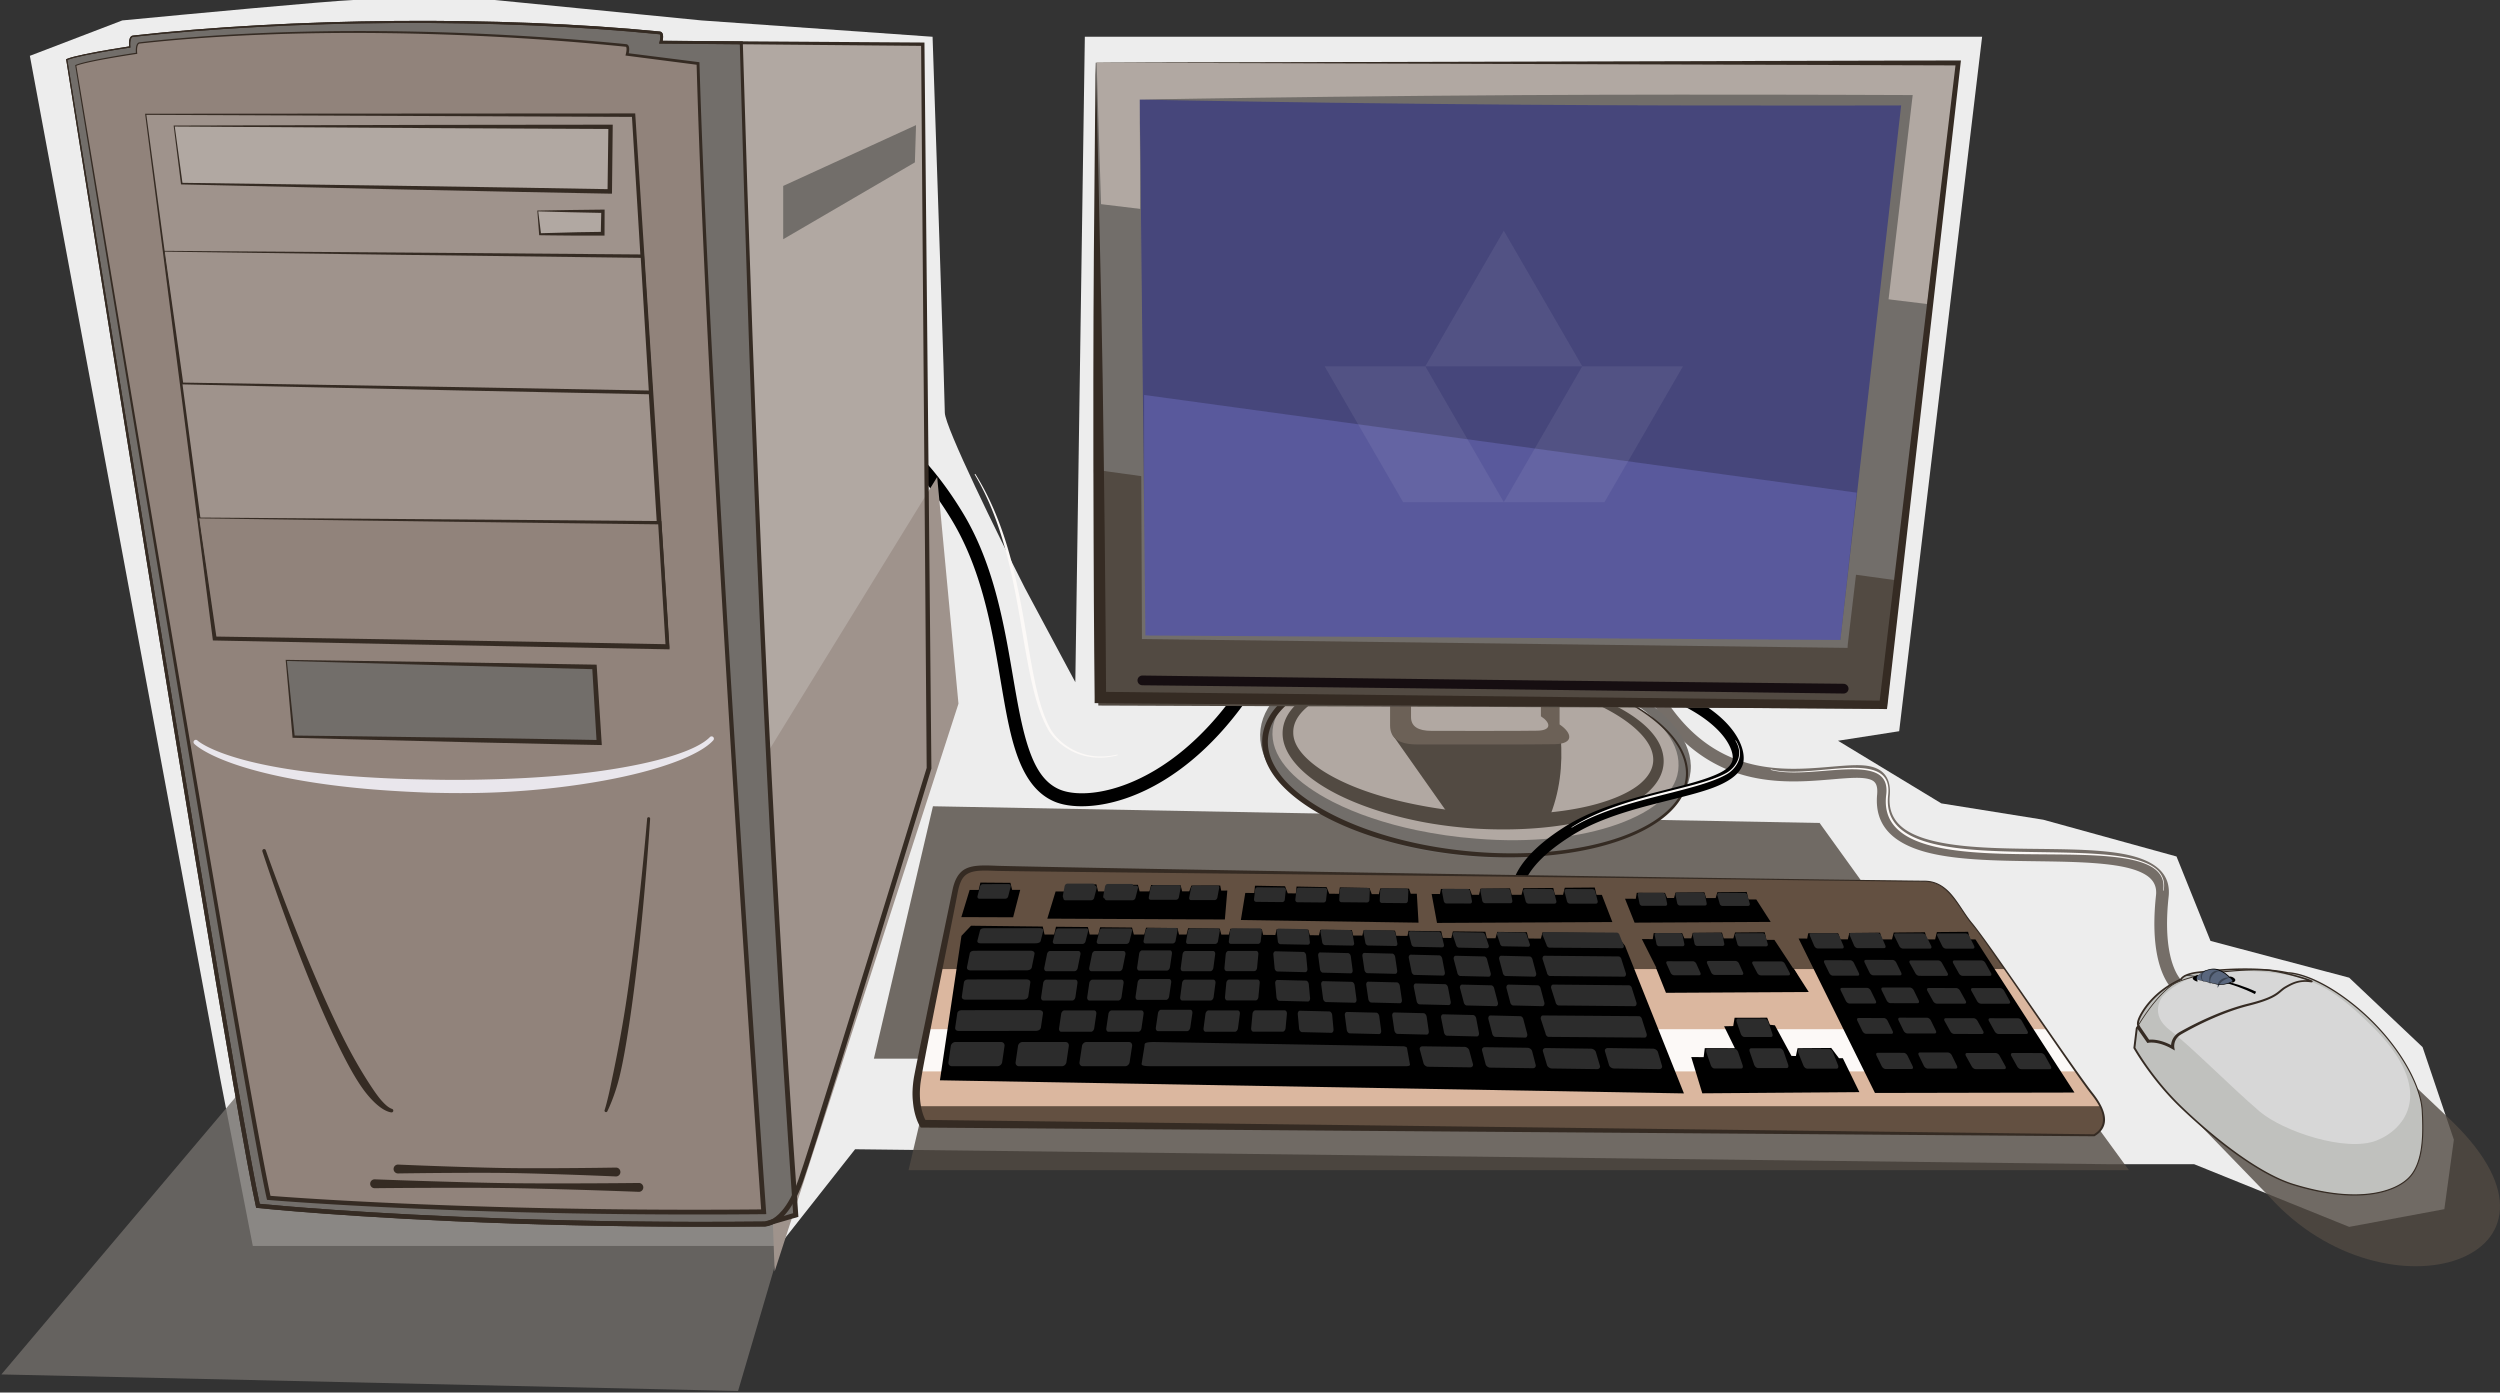 <svg width="921" height="513" fill="none" xmlns="http://www.w3.org/2000/svg"><rect width="100%" height="100%" fill="#333333" stroke="none"/><path d="M45.057 7.525C69.431 5.184 120.584.4 130.2 0h52.088l76.128 7.525 85.143 6.02c1.502 43.976 4.507 133.235 4.507 138.452 0 5.217 19.7 45.314 29.55 64.711l18.531 34.613 3.506-237.777h330.555L699.657 269.38l-22.538 3.512 38.064 23.075 37.563 6.02 49.082 13.544 12.521 31.102 51.086 13.544 27.046 25.584L904 419.872l-3.506 25.584-35.059 6.521-57.096-23.075h-30.551l-462.777-5.518L286.964 459H93.138l-12.02-61.702L11 20.568 45.057 7.524Z" fill="#EDEDED"/><path fill-rule="evenodd" clip-rule="evenodd" d="m670.345 303.185-326.647-6.157-21.76 92.994h410.899l-62.492-86.837ZM765.438 405.196l-424.629-.126-6.094 26.009h449.578l-18.855-25.883ZM887.767 398.331l-93.091-.149 41.393 42.703c43.053 47.769 119.464 22.991 67.417-27.641l-15.719-14.913Z" fill="#524A42" fill-opacity=".8"/><path fill-rule="evenodd" clip-rule="evenodd" d="M804.384 361.885s-3.417-2.366-5.116-10.988c-.955-4.859-1.325-11.533-.343-20.61.877-8.118-4.526-12.767-13.948-15.095-19.366-4.791-56.951.323-77.018-6.641-7.618-2.65-12.503-7.159-11.774-15.349.319-3.529-.385-5.975-1.686-7.685-1.507-1.973-3.923-3.08-7.177-3.465-4.959-.579-12.202.537-20.58.995-8.759.484-18.829.215-28.76-3.938-10.093-4.228-19.991-12.494-28.25-27.948a2.333 2.333 0 0 0-3.165-.958 2.334 2.334 0 0 0-.959 3.162c8.911 16.669 19.684 25.493 30.569 30.053 16.513 6.919 33.392 3.886 44.692 3.24 2.864-.164 5.332-.179 7.27.269 1.267.295 2.27.759 2.836 1.72.575.978.716 2.328.553 4.142-.95 10.619 5.018 16.747 14.904 20.177 17.308 6.009 47.514 3.233 68.165 5.28 6.592.652 12.158 1.772 15.821 4.011 2.749 1.681 4.23 4.071 3.858 7.527-1.049 9.701-.613 16.826.407 22.017 2.213 11.264 7.262 14.079 7.262 14.079a2.337 2.337 0 0 0 3.211-.776 2.34 2.34 0 0 0-.772-3.219Z" fill="#756E68"/><path fill-rule="evenodd" clip-rule="evenodd" d="M797.094 328.044c.927-5.333-2.168-8.603-7.809-10.63-7.646-2.745-20.023-3.187-33.324-3.415-7.916-.132-16.164-.199-23.931-.625-8.849-.484-17.076-1.45-23.497-3.591-8.646-2.879-13.99-7.91-12.937-16.875.778-6.722-2.975-9.209-8.843-9.857-9.539-1.05-24.773 2.863-34.285.399-.059-.016-.116.017-.127.072-.019.056.017.11.076.125 9.476 2.572 24.745-1.162 34.269-.012 3.401.408 6.06 1.433 7.381 3.677.798 1.359 1.104 3.154.813 5.51-1.173 9.385 4.327 14.751 13.368 17.806 6.476 2.194 14.793 3.194 23.732 3.663 7.783.406 16.044.404 23.97.472 13.239.106 25.562.386 33.204 3.024 5.501 1.904 8.567 5.03 7.74 10.222a.103.103 0 0 0 .079.12c.062.011.115-.026.121-.085Z" fill="#FCF9F7"/><path fill-rule="evenodd" clip-rule="evenodd" d="M309.576 155.047s8.023.774 19.169 10.01c6.536 5.418 14.071 13.672 21.71 26.211 17.141 28.168 16.718 63.821 23.651 85.202 2.974 9.17 7.313 15.841 14.34 18.829 7.411 3.156 22.913 2.765 40.214-7.768 13.284-8.086 27.726-22.167 40.261-45.229a2.435 2.435 0 0 0-.978-3.291 2.415 2.415 0 0 0-3.283.977c-12.01 22.105-25.79 35.654-38.529 43.403-15.433 9.397-29.174 10.259-35.782 7.445-5.838-2.485-9.157-8.241-11.637-15.865-7.015-21.654-6.757-57.704-24.121-86.219-7.994-13.136-15.913-21.759-22.759-27.432-12.642-10.468-21.847-11.109-21.847-11.109a2.422 2.422 0 0 0-2.617 2.219 2.42 2.42 0 0 0 2.208 2.617Z" fill="#000"/><path fill-rule="evenodd" clip-rule="evenodd" d="M359.095 174.831c5.098 8.597 8.576 17.855 11.167 27.182 1.56 5.603 2.787 11.221 3.853 16.744 1.132 5.818 2.061 11.517 2.988 16.957 1.045 6.044 2.075 11.768 3.296 16.952 1.498 6.358 3.326 11.916 5.847 16.306 1.473 2.561 5.297 6.74 11.214 8.848 3.86 1.377 8.619 1.879 14.206.453a.15.15 0 0 0-.079-.289c-5.502 1.282-10.165.705-13.92-.728-5.662-2.146-9.28-6.221-10.658-8.716-2.408-4.36-4.082-9.858-5.476-16.131-1.149-5.188-2.101-10.89-3.124-16.922-.914-5.446-1.889-11.153-3.08-16.973-1.135-5.535-2.465-11.171-4.133-16.768-2.791-9.329-6.524-18.55-11.837-27.068-.047-.067-.138-.091-.205-.045-.078.036-.093.125-.059.198Z" fill="#FCF9F7"/><path fill-rule="evenodd" clip-rule="evenodd" d="m786.314 386.026.825-6.813s-.045-.697.742-1.16c0 0-.881-.774.546-3.603s5.601-9.369 15.084-13.682c0 0 .786-2.195 7.821-2.702 0 0 17.474-2.556 31.625.349 0 0 9.21-.222 24.364 12.007 15.147 12.223 24.465 28.55 25.036 38.737.437 7.783.584 18.166-4.193 23.983-4.434 5.398-18.014 11.043-43.355 3.241-12.286-3.78-28.537-16.238-41.445-28.67-10.675-10.282-17.05-21.687-17.05-21.687Z" fill="#C0C1BE"/><path fill-rule="evenodd" clip-rule="evenodd" d="M799.323 379.468c7.688 5.848 22.29 20.709 33.028 29.913 8.627 7.39 31.899 15.223 43.183 10.783 10.555-4.154 22.207-18.299-1.376-41.813-17.253-17.202-25.677-19.682-47.237-20.716-6.495-.311-21.007-.235-30.23 9.483-.216.228-5.056 6.501 2.632 12.35Z" fill="#D7D7D7"/><path fill-rule="evenodd" clip-rule="evenodd" d="M804.803 359.404s5.937.314 13.309 2.181c4.022 1.022 8.463 2.507 12.598 4.633l.437-.875c-4.26-2.015-8.813-3.358-12.91-4.27-7.46-1.657-13.428-1.848-13.428-1.848l-.006.179Z" fill="#000"/><path fill-rule="evenodd" clip-rule="evenodd" d="m787.116 378.546 3.978 5.701.452-.097s1.674-.336 4.388.439c1.21.342 2.611.894 4.163 1.782l1.093.63-.184-1.134s-.206-1.326.532-2.749c.39-.738 1.033-1.494 2.092-2.106 2.01-1.158 6.46-3.636 12.017-6.036 3.889-1.686 8.319-3.337 12.837-4.483 4.456-1.122 7.088-2.13 8.831-3.03 2.604-1.35 3.185-2.472 4.88-3.456 1.442-.84 2.775-1.548 4.293-1.944 1.367-.354 2.877-.462 4.75-.18.225.03.376.03.444.018a.397.397 0 0 0 .281-.192c.047-.09.068-.216-.055-.354-.048-.054-.192-.156-.445-.27-.909-.402-3.52-1.267-6.664-2.095-3.746-.984-8.243-1.92-11.538-1.98-4.34-.084-13.008.384-20.704 1.764-5.366.966-10.253 2.376-12.905 4.357-1.982 1.482-3.903 3.456-5.612 5.49-3.841 4.567-6.616 9.397-6.616 9.397l-.308.528Zm62.611-17.449a11.643 11.643 0 0 0-3.452.336c-1.592.402-3 1.128-4.511 1.998-1.695.966-2.276 2.076-4.873 3.396-1.709.87-4.293 1.83-8.654 2.898-4.586 1.128-9.084 2.767-13.035 4.447a123.417 123.417 0 0 0-12.187 6.006c-1.278.726-2.05 1.632-2.522 2.514a5.846 5.846 0 0 0-.67 2.305c-1.702-.888-3.213-1.392-4.47-1.675-1.73-.39-2.994-.366-3.63-.306l-3.595-5.238-.117-.162c.821-1.368 3.2-5.19 6.276-8.839 1.695-2.01 3.602-3.966 5.577-5.424 2.632-1.944 7.471-3.301 12.768-4.219 7.67-1.332 16.296-1.74 20.616-1.626 1.681.042 3.684.318 5.734.714 4.101.792 8.407 2.058 10.745 2.875Zm-62.611 17.449-.116-.168.116.168Z" fill="#352B23"/><path fill-rule="evenodd" clip-rule="evenodd" d="m785.947 385.983-.012.12.057.101s2.828 5.037 7.865 11.437c2.549 3.241 5.677 6.838 9.286 10.301 7.231 6.946 15.509 13.897 23.552 19.34 6.368 4.313 12.59 7.675 18.039 9.343 11.246 3.451 20.177 4.256 27.034 3.628 8.702-.805 14.062-3.939 16.555-6.977 2.005-2.442 3.159-5.683 3.781-9.197.869-4.916.71-10.365.456-14.932-.273-4.865-2.524-11.125-6.444-17.671-4.326-7.219-10.682-14.792-18.648-21.237-5.449-4.402-10.13-7.199-13.898-8.975-6.438-3.045-10.219-3.115-10.587-3.108-5.169-1.066-10.776-1.408-15.819-1.408-8.645-.007-15.629.983-15.87 1.021-2.284.158-3.914.501-5.087.888-2.087.685-2.747 1.541-2.931 1.871-3.609 1.649-6.457 3.622-8.677 5.582-3.629 3.216-5.588 6.419-6.483 8.189-.482.951-.71 1.687-.805 2.239-.114.697-.026 1.148.095 1.421-.153.126-.26.253-.349.38a1.637 1.637 0 0 0-.279.863l-.831 6.781Zm.742-.032.806-6.724v-.031s-.007-.223.152-.457a1.21 1.21 0 0 1 .412-.381l.419-.247-.362-.324s-.247-.279-.108-1.135c.083-.501.292-1.167.73-2.043.869-1.725 2.772-4.852 6.305-8.004 2.188-1.954 5.011-3.914 8.594-5.55l.127-.058.045-.126s.355-.882 2.594-1.624c1.136-.381 2.728-.711 4.948-.876h.013c.012 0 7.047-1.04 15.8-1.059 5.017-.012 10.599.311 15.743 1.358l.025.006h.032s3.749-.089 10.397 3.038c3.742 1.757 8.397 4.523 13.814 8.887 6.489 5.226 11.906 11.208 16.023 17.139 5.461 7.871 8.627 15.641 8.956 21.433.254 4.535.412 9.952-.457 14.829-.609 3.445-1.731 6.616-3.698 9.007-2.454 2.982-7.731 6.026-16.275 6.794-6.806.621-15.68-.21-26.844-3.66-5.398-1.668-11.563-5.03-17.874-9.324-7.999-5.443-16.226-12.395-23.419-19.34-3.572-3.457-6.666-7.034-9.191-10.263-4.561-5.829-7.282-10.517-7.707-11.265Z" fill="#352B23"/><path fill-rule="evenodd" clip-rule="evenodd" d="M809.548 359.563s-.153-.133-.977.508c-.818.634.07.608.945.805.882.197 6.572 1.605 7.713 1.821 1.148.215 3.412-.279 4.586-.781 1.173-.501 2.201-1.103-.374-1.807 0 0-.152.044-.14-.14-.399-.412-1.649-1.592-3.253-2.334-.413-.006-.292-.127-.445-.184-.761-.298-1.585-.482-2.435-.438-1.136.064-2.157.387-3.007.781-.12.114-.26.253-.609.31-1.256.692-2.004 1.459-2.004 1.459Z" fill="#59667D"/><path fill-rule="evenodd" clip-rule="evenodd" d="M821.823 360.022c-1.162.019-2.225.137-3.095.59-.665.345-1.175.897-1.554 1.563l-.237 1.558c-.006.033.019.066.056.071.031.004.069-.014.075-.052l.733-1.214c.392-.703 1.001-1.156 1.71-1.548a9.851 9.851 0 0 1 2.319-.94c.006 0 .012-.009.012-.014 0-.01-.013-.014-.019-.014ZM818.45 357.772c-1.026-.462-2.767-.316-3.799.831-.758.841-1.038 2.2-.485 3.905a.058.058 0 0 0 .075.047c.031-.005.056-.042.05-.075-.23-1.573.28-2.602.945-3.362.901-1.034 2.225-1.549 3.201-1.322.006.004.019 0 .019-.005 0-.009 0-.014-.006-.019ZM812.85 357.377c-.947.301-1.794.943-2.03 1.816-.217.778.07 1.688.963 2.545a.037.037 0 0 0 .056.003c.015-.012.017-.04.004-.056-.672-.874-.74-1.668-.554-2.365a3.053 3.053 0 0 1 1.57-1.918c.007-.004.011-.013.008-.018-.004-.008-.01-.011-.017-.007Z" fill="#3B4453"/><path fill-rule="evenodd" clip-rule="evenodd" d="M809.77 359.31c-.476.476-.729 1.212-.203 1.992.533.78-1.916-.209-1.77-.945.146-.729 2.448-1.516 1.973-1.047ZM821.448 360.108c.578.666 1.504 1.345.781 2.055 0 0 1.77-.596 1.129-1.497-.647-.894-2.48-1.217-1.91-.558Z" fill="#000"/><path fill-rule="evenodd" clip-rule="evenodd" d="M809.549 359.563s-.064-.057-.324.07a3.88 3.88 0 0 0-.66.425c-.279.216-.361.361-.323.463.076.203.673.241 1.269.381.59.139 3.298.83 5.384 1.344 1.047.26 1.935.47 2.322.546.489.095 1.174.069 1.903-.038.996-.14 2.055-.425 2.747-.717.45-.19.881-.393 1.11-.615.215-.203.279-.419.146-.641-.14-.254-.622-.539-1.637-.825l-.044.311-.032-.311.051.045v-.019l.006-.076-.051-.051c-.241-.247-.792-.78-1.541-1.332a10.58 10.58 0 0 0-1.757-1.047l-.032-.012h-.031c-.121 0-.178-.007-.204-.032-.076-.044-.076-.102-.184-.146a6.747 6.747 0 0 0-1.224-.349 5.42 5.42 0 0 0-1.281-.07 7.535 7.535 0 0 0-1.561.28 9.172 9.172 0 0 0-1.471.57l-.013.007c-.076.069-.146.146-.266.209a1.007 1.007 0 0 1-.311.108h-.012c-.406.241-.755.488-1.04.704-.603.457-.939.812-.939.818Zm0 0c0-.006.349-.342.97-.767a9.386 9.386 0 0 1 1.053-.628 1.122 1.122 0 0 0 .641-.305c.437-.19.926-.361 1.446-.495.476-.114.983-.19 1.516-.209.412-.012.812.026 1.205.102.4.082.793.196 1.16.349.032.012.032.031.045.05a.38.38 0 0 0 .152.108c.058.019.14.032.273.038.622.292 1.186.647 1.668.99a13.52 13.52 0 0 1 1.472 1.236c.006.07.031.121.063.153.07.082.178.082.216.082.882.235 1.313.444 1.446.66.057.101.007.197-.095.292-.209.203-.603.393-1.021.577-.565.241-1.389.488-2.214.653-.856.171-1.719.254-2.296.152a69.276 69.276 0 0 1-2.315-.507c-2.093-.476-4.821-1.116-5.411-1.243-.444-.095-.894-.133-1.116-.235-.216-.089-.216-.235.171-.539.298-.235.501-.368.647-.438.26-.133.324-.076.324-.076Z" fill="#000"/><path d="M543.74 314.624c42.942 3.215 77.754-10.072 77.754-29.676 0-19.605-34.812-38.105-77.754-41.32-42.942-3.215-77.753 10.072-77.753 29.677s34.811 38.104 77.753 41.319Z" fill="#B1A8A2"/><path fill-rule="evenodd" clip-rule="evenodd" d="M543.567 240.389c-20.795-2.124-39.717-.188-53.81 4.658-15.768 5.429-25.328 14.675-25.525 25.566-.197 10.773 8.771 21.619 23.948 30.003 8.968 4.967 20.007 9.099 32.424 11.87 7.195 1.601 14.783 2.664 22.668 3.278 21.287 1.382 40.505-1.263 54.598-6.747 15.769-6.137 25.131-15.847 25.032-26.878-.295-10.598-9.461-20.963-24.638-28.614-14.192-7.13-33.508-12.069-54.697-13.136Zm0 0c20.893 2.083 39.718 7.883 53.318 15.582 13.305 7.512 21.78 16.668 21.484 26.159-.098 9.388-8.968 16.703-22.47 21.523-13.6 4.859-31.932 7.004-52.036 5.31-7.589-.568-14.881-1.657-21.879-3.102-11.727-2.459-22.371-6.066-31.044-10.492-13.304-6.85-21.977-15.431-22.174-24.77-.197-9.528 8.475-17.377 21.977-22.834 13.6-5.474 32.226-8.376 52.824-7.376Z" fill="#726E6A"/><path fill-rule="evenodd" clip-rule="evenodd" d="M542.701 247.809c-17.722-1.809-34.047-.745-46.269 2.466-7.334 1.916-13.27 4.616-17.373 7.863-4.19 3.384-6.46 7.393-6.548 11.799-.174 8.435 8.294 17.197 22.524 23.835 7.857 3.661 17.461 6.738 28.111 8.857 6.112 1.207 12.571 2.048 19.381 2.558 17.984 1.168 34.484-.472 46.794-4.231 7.333-2.219 13.27-5.204 17.285-8.673 4.191-3.58 6.374-7.703 6.286-12.139-.087-3.347-1.397-6.678-4.016-9.84-3.841-4.717-10.476-9.143-19.119-12.755-12.396-5.198-28.897-8.827-47.056-9.74Zm0 0c17.897 1.787 34.135 6.182 46.096 11.918 6.634 3.141 11.873 6.659 15.452 10.392 3.143 3.254 4.889 6.618 4.802 10.023-.088 3.333-2.008 6.28-5.151 8.849-3.754 3.005-9.254 5.416-15.889 7.259-11.96 3.266-27.762 4.566-45.048 3.093a173.501 173.501 0 0 1-18.77-2.441c-10.214-1.872-19.468-4.53-27.063-7.796-6.548-2.83-11.873-6.051-15.54-9.558-3.23-3.065-5.15-6.28-5.15-9.621-.087-3.364 1.659-6.449 4.802-9.196 3.666-3.209 9.078-5.93 15.888-8.063 11.96-3.785 27.937-5.697 45.571-4.859Z" fill="#524A42"/><path fill-rule="evenodd" clip-rule="evenodd" d="m512.912 270.58 21.71 30.824s27.831 1.913 35.864.498c4.208-9.88 5.261-20.008 4.495-30.289l-62.069-1.033Z" fill="#524A42"/><path fill-rule="evenodd" clip-rule="evenodd" d="M543.741 243.637c-9.546-.924-18.694-1.027-27.146-.379-10.043.785-19.092 2.623-26.749 5.286-6.562 2.28-12.031 5.201-16.208 8.59-5.568 4.613-8.651 10.134-8.651 16.189 0 4.89 1.99 9.719 5.768 14.287 4.177 5.016 10.441 9.677 18.296 13.735 14.12 7.298 33.411 12.538 54.591 14.077 20.882 1.47 39.874-.927 53.895-6.025 15.114-5.505 24.461-14.166 24.362-24.443 0-10.06-9.149-19.849-23.766-27.394-14.021-7.221-33.212-12.43-54.392-13.923Zm0 0c21.081 1.672 40.172 7.037 54.193 14.374 14.219 7.515 23.168 17.08 23.168 26.954-.099 9.935-9.346 18.139-23.963 23.355-13.921 4.942-32.715 7.144-53.298 5.533-20.981-1.64-39.974-6.951-53.895-14.234-7.557-3.942-13.623-8.472-17.6-13.31-3.381-4.166-5.27-8.545-5.27-12.993 0-5.449 2.884-10.379 7.955-14.564 3.878-3.296 9.148-6.138 15.413-8.486 7.457-2.772 16.406-4.757 26.25-5.883a167.092 167.092 0 0 1 27.047-.746Z" fill="#352B23"/><path fill-rule="evenodd" clip-rule="evenodd" d="M512.104 252.886v14.394c0 4.705 3.347 6.972 9.946 6.972s43.898.086 50.88-.096c6.981-.181 6.312-4.103 1.626-7.278V253.68l-62.452-.794Z" fill="#6C6157"/><path fill-rule="evenodd" clip-rule="evenodd" d="M519.822 253.68v10.493c0 3.43 2.564 5.082 7.62 5.082s33.632.063 38.981-.069c5.349-.133 4.836-2.991 1.245-5.306v-9.621l-47.846-.579Z" fill="#B1A8A2"/><path fill-rule="evenodd" clip-rule="evenodd" d="M561.064 328.005s-.268-3.562 4.556-9.231c2.733-3.208 7-6.979 13.621-11.091 15.67-9.734 37.779-12.499 50.845-17.114 6.391-2.257 10.712-5.145 11.952-8.932 1.337-4.075-.935-12.503-11.958-20.386-6.781-4.846-16.942-9.616-31.644-13.076a2.05 2.05 0 0 0-2.461 1.524 2.051 2.051 0 0 0 1.525 2.46c14.023 3.3 23.735 7.797 30.2 12.418 5.225 3.733 8.274 7.498 9.696 10.718.92 2.064 1.166 3.829.76 5.07-.947 2.888-4.562 4.631-9.429 6.353-13.284 4.685-35.72 7.6-51.646 17.488-7.097 4.412-11.648 8.477-14.574 11.921-6.364 7.477-5.492 12.413-5.492 12.413a2.04 2.04 0 0 0 2.294 1.76 2.044 2.044 0 0 0 1.755-2.295Z" fill="#000"/><path fill-rule="evenodd" clip-rule="evenodd" d="M579.089 304.897c5.059-3.059 10.766-5.391 16.617-7.327 4.064-1.342 8.203-2.487 12.236-3.54 2.818-.738 5.583-1.428 8.247-2.108 2.888-.738 5.658-1.465 8.23-2.203 4.824-1.39 8.963-2.85 11.948-4.621 1.427-.85 3.578-2.813 4.348-5.508.556-1.936.412-4.252-1.225-6.803a.094.094 0 0 0-.128-.032c-.038.027-.054.086-.027.128 1.53 2.503 1.637 4.744 1.054 6.605-.792 2.567-2.883 4.407-4.268 5.188-2.979 1.695-7.102 3.048-11.894 4.359-2.578.7-5.348 1.385-8.236 2.107-2.669.668-5.439 1.358-8.247 2.117-4.049 1.091-8.183 2.305-12.236 3.733-5.841 2.059-11.509 4.562-16.515 7.755-.043.022-.054.08-.027.123.026.043.08.054.123.027Z" fill="#FCF9F7"/><path fill-rule="evenodd" clip-rule="evenodd" d="m403.651 23.088 1.722 233.873 288.443 2.706 27.639-236.483-317.804-.096Z" fill="#726E6A"/><path fill-rule="evenodd" clip-rule="evenodd" d="m403 173 1.626 86.927L695.032 261 700 213.982 403 173Z" fill="#524A42"/><path fill-rule="evenodd" clip-rule="evenodd" d="m404 22.998 1.625 52.216 304.362 36.784L722 23.058l-318-.06Z" fill="#B1A8A2"/><path fill-rule="evenodd" clip-rule="evenodd" d="m419.886 36.692 1.444 198.08 258.027 2.446 23.115-200.299-282.586-.227Z" fill="#46467B"/><path d="M684 181.501 421.5 145.5v89l256.5 1.501 6-54.5Z" fill="#59599C"/><path fill-rule="evenodd" clip-rule="evenodd" d="m419.886 36.693.802 198.08v.656h.642l259.312 3.248.08-1.296 23.916-202.365h-2.166s-37.24-.178-84.752-.154c-17.897.016-37.239.057-56.581.17-24.479.146-49.038.373-70.627.624-40.53.478-70.626 1.037-70.626 1.037Zm0 0s30.096.607 70.626 1.15c21.589.283 46.148.55 70.627.737 19.342.146 38.684.219 56.581.26 40.771.096 74.077.024 82.665 0-2.328 20.428-20.546 180.891-22.391 196.921l-256.021-1.652-2.087-197.416Z" fill="#726E6A"/><path fill-rule="evenodd" clip-rule="evenodd" d="M420.865 252.457s64.556.669 129.111 1.434c64.556.756 129.207 1.607 129.207 1.607.957.01 1.817-.784 1.817-1.779 0-.985-.86-1.798-1.817-1.817 0 0-64.555-.669-129.111-1.425-64.651-.765-129.207-1.616-129.207-1.616-.956-.01-1.816.784-1.816 1.779 0 .994.764 1.807 1.816 1.817Z" fill="#160E11"/><path fill-rule="evenodd" clip-rule="evenodd" d="M403.65 23.09c0 .009-.383 30.862-.669 70.169-.096 14.795-.191 30.785-.191 46.776 0 20.304 0 40.617.095 58.473.096 33.559.383 58.463.383 58.463v2.066l2.104.019 289.781 2.161.192-1.367L722.41 22.267h-.956l-317.804.822Zm0 0 316.752 1.004c-1.913 15.971-25.727 215.528-27.926 234.025l-285-3.233c0-6.618-.192-28.528-.478-56.416-.192-17.856-.478-38.16-.765-58.464-.287-15.99-.574-31.971-.957-46.766-.765-39.298-1.626-70.141-1.626-70.15Z" fill="#352B23"/><path fill-rule="evenodd" clip-rule="evenodd" d="M340.05 413.976s-3.92-6.13-2.008-16.909c1.913-10.778 12.146-60.156 13.868-68.782 1.626-8.627 6.025-8.761 15.015-8.397 8.99.363 332.819 4.753 342 4.753 9.277 0 12.529 9.678 17.598 15.684 5.164 6.006 37.967 54.705 44.183 62.566 6.217 7.871 5.261 12.673.766 15.341l-431.422-4.256Z" fill="#635041"/><path fill-rule="evenodd" clip-rule="evenodd" d="M738.624 356.995H345.561l-8.167 50.52h436.452l-35.222-50.52Z" fill="#DBB79F"/><path fill-rule="evenodd" clip-rule="evenodd" d="M753.937 379.164H341.478l-3.064 15.537h426.753l-11.23-15.537Z" fill="#FCF9F7"/><path fill-rule="evenodd" clip-rule="evenodd" d="m357.745 341.035 15.972.191 10.425.115.668 2.945h3.539l.67-2.869 11.763.105.67 2.764h3.156l.669-2.687 11.763.115.67 2.572h3.826l.669-2.505 11.572.124.574 2.381h2.773l.575-2.305 11.667.125.574 2.2 2.773.009.574-2.161 11.572.134.478 2.123 4.496.038.478-2.095 11.668.134.573 2.047 3.347.019.479-2.008 11.668.124.478 1.98 3.347.019.478-1.942 11.572.134.478 1.894 4.113.029.382-1.865 12.051.143.574 2.477 3.156.019.574-2.438 11.955.134.573 2.4 3.156.019.67-2.362 10.903.124.573 2.324 4.591.029.574-2.286 26.682.306 3.731 4.61 21.71 54.399-274.098-4.83 7.937-53.213 3.539-3.739Z" fill="#000"/><path fill-rule="evenodd" clip-rule="evenodd" d="M370.069 385.357c.12-.821-.475-1.478-1.253-1.478h-16.855c-.778 0-1.566.657-1.687 1.478l-.875 5.955c-.12.813.474 1.478 1.252 1.478h16.856c.778 0 1.567-.665 1.687-1.478l.875-5.955ZM384.224 373.383c.103-.706-.366-1.262-1.607-1.262l-28.131.029c-1.241 0-1.732.527-1.835 1.233l-.752 5.113c-.102.698.222 1.307 1.463 1.307l28.13-.03c1.241 0 1.878-.579 1.98-1.277l.752-5.113ZM379.564 362.029c.1-.681-.358-1.224-1.569-1.224l-21.118.022c-1.211 0-1.69.514-1.791 1.202l-.733 4.988c-.1.681.216 1.274 1.427 1.274l21.118-.021c1.211 0 1.832-.565 1.932-1.246l.734-4.995ZM381.114 351.427c.097-.66-.349-1.186-1.531-1.186l-20.612.021c-1.182 0-1.65.498-1.748 1.165l-.977 4.834c-.098.66.21 1.235 1.391 1.235l20.482-.021c1.313 0 1.918-.547 2.016-1.207l.979-4.841ZM393.749 385.357c.121-.821-.437-1.478-1.172-1.478h-15.939c-.736 0-1.486.657-1.607 1.478l-.875 5.955c-.12.813.437 1.478 1.172 1.478h15.939c.736 0 1.487-.665 1.607-1.478l.875-5.955ZM403.883 373.545c.107-.725-.261-1.304-.77-1.304h-11.027c-.509 0-1.046.579-1.153 1.304l-.772 5.253c-.105.717.261 1.304.77 1.304h11.027c.509 0 1.048-.587 1.153-1.304l.772-5.253ZM396.935 362.187c.104-.707-.255-1.272-.751-1.272h-10.757c-.496 0-1.021.565-1.125 1.272l-.753 5.124c-.102.699.255 1.272.751 1.272h10.757c.497 0 1.022-.573 1.125-1.272l.753-5.124ZM398.038 351.581c.101-.684-.249-1.232-.733-1.232h-10.499c-.485 0-.997.548-1.098 1.232l-1.004 4.967c-.101.678.248 1.233.733 1.233h10.445c.538 0 1.051-.555 1.151-1.233l1.005-4.967ZM548.308 375.38c-.106-.727.261-1.297.77-1.285l11.027.27c.509.013 1.047.605 1.153 1.332l1.392 5.272c.105.72-.261 1.298-.77 1.285l-11.027-.27c-.509-.013-1.048-.613-1.153-1.332l-1.392-5.272ZM537.857 363.972c-.103-.702.255-1.259.807-1.245l10.702.262c.496.012 1.02.59 1.123 1.292l1.359 5.151c.103.701-.256 1.258-.752 1.245l-10.757-.263c-.496-.012-1.021-.59-1.124-1.292l-1.358-5.15ZM535.54 353.309c-.1-.68.249-1.219.788-1.206l10.445.254c.484.012.996.572 1.096 1.252l1.327 4.992c.1.68-.25 1.219-.735 1.207l-10.498-.255c-.485-.012-.997-.572-1.097-1.252l-1.326-4.992ZM554.975 363.972c-.103-.702.255-1.259.807-1.245l10.702.262c.496.012 1.02.59 1.123 1.292l1.359 5.151c.103.701-.256 1.258-.752 1.245l-10.757-.263c-.496-.012-1.021-.59-1.123-1.292l-1.359-5.15ZM552.277 353.309c-.1-.68.25-1.219.788-1.206l10.445.254c.485.012.996.572 1.096 1.252l1.327 4.992c.1.68-.25 1.219-.734 1.207l-10.499-.255c-.485-.012-.997-.572-1.097-1.252l-1.326-4.992ZM567.628 375.379c-.107-.727.261-1.297.77-1.285l35.424.266c.508.013 1.047.613 1.153 1.332l1.674 5.279c.105.72-.206 1.291-.771 1.278l-35.367-.265c-.566-.014-1.048-.613-1.153-1.332l-1.73-5.273ZM571.427 363.977c-.102-.702.255-1.266.751-1.254l27.961.262c.496.012 1.022.597 1.124 1.299l1.634 5.15c.102.701-.201 1.259-.752 1.246l-27.905-.26c-.552-.014-1.077-.592-1.18-1.301l-1.633-5.142ZM568.28 353.312c-.101-.68.248-1.226.732-1.215l27.29.254c.485.011.998.579 1.098 1.259l1.594 4.991c.101.68-.195 1.22-.734 1.207l-27.236-.252c-.538-.013-1.05-.573-1.151-1.26l-1.593-4.984ZM421.29 373.545c.106-.724-.261-1.304-.77-1.304h-11.027c-.509 0-1.047.58-1.153 1.304l-.772 5.253c-.106.717.261 1.304.77 1.304h11.027c.508 0 1.047-.587 1.153-1.304l.772-5.253ZM413.922 362.187c.104-.707-.254-1.272-.751-1.272h-10.757c-.496 0-1.02.565-1.124 1.272l-.753 5.124c-.103.699.254 1.272.751 1.272h10.756c.497 0 1.022-.573 1.125-1.272l.753-5.124ZM414.611 351.581c.101-.684-.249-1.232-.733-1.232h-10.499c-.485 0-.997.548-1.098 1.232l-1.004 4.967c-.1.678.248 1.233.733 1.233h10.445c.539 0 1.051-.555 1.152-1.233l1.004-4.967ZM530.902 374.954c-.107-.727.261-1.298.769-1.285l11.027.27c.509.013 1.047.605 1.153 1.332l.997 5.27c.105.719-.261 1.298-.77 1.285l-10.97-.269c-.565-.014-1.047-.612-1.153-1.332l-1.053-5.271ZM520.834 363.554c-.103-.702.255-1.259.807-1.245l10.702.262c.496.012 1.02.59 1.123 1.292l.974 5.148c.103.702-.2 1.267-.751 1.254l-10.701-.262c-.552-.014-1.022-.598-1.125-1.3l-1.029-5.149ZM518.995 352.907c-.1-.68.249-1.22.788-1.207l10.445.255c.485.011.996.572 1.096 1.252l.951 4.989c.1.68-.195 1.228-.733 1.215l-10.445-.254c-.538-.013-.998-.579-1.098-1.259l-1.004-4.991ZM439.267 373.309c.107-.725-.251-1.304-.75-1.304h-10.795c-.498 0-1.026.579-1.132 1.304l-.772 5.253c-.106.717.251 1.304.749 1.304h10.795c.499 0 1.028-.587 1.133-1.304l.772-5.253ZM431.462 361.957c.104-.707-.245-1.272-.731-1.272H420.2c-.486 0-1.001.565-1.105 1.272l-.753 5.124c-.102.7.246 1.272.732 1.272h10.53c.486 0 1.002-.572 1.105-1.272l.753-5.124ZM431.738 351.357c.102-.684-.239-1.232-.713-1.232h-10.278c-.475 0-.977.548-1.079 1.232l-.735 4.967c-.1.678.24 1.233.714 1.233h10.278c.474 0 .978-.555 1.078-1.233l.735-4.967ZM512.906 374.278c-.107-.727.251-1.298.749-1.286l10.795.265c.499.012 1.027.604 1.133 1.331l.772 5.272c.105.72-.251 1.298-.75 1.286l-10.794-.265c-.499-.012-1.028-.612-1.133-1.331l-.772-5.272ZM503.332 362.895c-.102-.701.246-1.258.732-1.246l10.531.258c.486.012 1.001.59 1.103 1.291l.755 5.151c.102.701-.247 1.258-.733 1.246l-10.53-.258c-.486-.012-1.001-.59-1.104-1.291l-.754-5.151ZM501.915 352.267c-.1-.68.24-1.22.715-1.208l10.278.25c.474.011.977.571 1.077 1.251l.736 4.992c.1.68-.24 1.22-.715 1.208l-10.278-.25c-.474-.012-.976-.572-1.077-1.252l-.736-4.991ZM456.769 373.545c.096-.725-.27-1.304-.768-1.304h-10.795c-.498 0-1.018.579-1.115 1.304l-.698 5.253c-.096.717.269 1.304.767 1.304h10.795c.499 0 1.02-.587 1.115-1.304l.699-5.253ZM447.78 362.187c.094-.707-.263-1.272-.749-1.272h-10.476c-.54 0-.993.565-1.087 1.272l-.682 5.124c-.093.699.209 1.272.749 1.272h10.476c.486 0 .994-.573 1.087-1.272l.682-5.124ZM447.67 351.581c.091-.684-.257-1.232-.731-1.232h-10.225c-.528 0-.97.548-1.062 1.232l-.665 4.967c-.091.678.204 1.233.731 1.233h10.225c.474 0 .971-.555 1.061-1.233l.666-4.967ZM495.44 374.086c-.096-.727.27-1.297.768-1.285l10.795.264c.498.013 1.018.605 1.115 1.331l.698 5.271c.096.719-.269 1.297-.767 1.285l-10.795-.265c-.499-.012-1.02-.612-1.115-1.331l-.699-5.27ZM486.734 362.71c-.093-.701.263-1.265.749-1.253l10.476.256c.54.014.994.597 1.087 1.299l.683 5.148c.093.702-.21 1.26-.75 1.246l-10.476-.256c-.487-.012-.994-.59-1.087-1.291l-.682-5.149ZM485.623 352.085c-.09-.68.257-1.226.731-1.215l10.225.249c.528.013.971.579 1.062 1.259l.666 4.99c.091.68-.205 1.22-.732 1.207l-10.225-.249c-.475-.011-.97-.571-1.06-1.251l-.667-4.99ZM474.092 373.516c.067-.724-.322-1.303-.821-1.303h-10.795c-.498 0-.994.579-1.061 1.303l-.486 5.254c-.066.716.322 1.303.821 1.303h10.795c.498 0 .995-.587 1.061-1.303l.486-5.254ZM464.076 362.161c.066-.707-.26-1.272-.8-1.272h-10.477c-.486 0-.97.565-1.036 1.272l-.474 5.124c-.064.699.315 1.272.801 1.272h10.477c.54 0 .971-.573 1.035-1.272l.474-5.124ZM463.573 351.555c.064-.685-.254-1.232-.781-1.232h-10.226c-.474 0-.947.547-1.011 1.232l-.462 4.967c-.063.677.307 1.232.781 1.232H462.1c.527 0 .947-.555 1.01-1.232l.463-4.967ZM478.1 373.634c-.067-.726.323-1.296.821-1.283l10.795.264c.498.012.995.604 1.062 1.33l.486 5.265c.066.718-.323 1.296-.821 1.284l-10.795-.265c-.498-.012-.996-.611-1.062-1.33l-.486-5.265ZM469.788 362.268c-.065-.701.314-1.265.8-1.253l10.531.258c.486.012.97.597 1.035 1.298l.474 5.143c.065.701-.314 1.257-.8 1.245l-10.531-.258c-.486-.012-.97-.589-1.035-1.29l-.474-5.143ZM469.106 351.661c-.064-.679.307-1.225.781-1.213l10.278.25c.474.011.947.578 1.01 1.257l.463 4.985c.064.679-.307 1.218-.781 1.206l-10.278-.25c-.474-.011-.947-.571-1.01-1.25l-.463-4.985ZM417.067 385.357c.126-.821-.419-1.478-1.144-1.478h-15.722c-.726 0-1.472.657-1.598 1.478l-.913 5.955c-.124.813.419 1.478 1.144 1.478h15.722c.726 0 1.473-.665 1.598-1.478l.913-5.955ZM568.419 387.327c-.206-.694.312-1.24 1.078-1.23l16.612.234c.767.011 1.613.576 1.818 1.27l1.49 5.036c.203.687-.312 1.24-1.079 1.229l-16.612-.233c-.767-.011-1.615-.583-1.818-1.27l-1.489-5.036ZM591.278 387.327c-.205-.694.312-1.24 1.079-1.23l16.612.234c.766.011 1.612.576 1.818 1.27l1.489 5.036c.203.687-.312 1.24-1.079 1.229l-16.612-.233c-.766-.011-1.614-.583-1.818-1.27l-1.489-5.036ZM545.993 387.011c-.18-.694.321-1.24 1.046-1.23l15.709.221c.725.01 1.513.574 1.693 1.268l1.305 5.034c.178.686-.321 1.24-1.046 1.229l-15.708-.22c-.725-.01-1.516-.582-1.694-1.269l-1.305-5.033ZM523.064 386.689c-.189-.694.296-1.24 1.011-1.23l15.495.217c.715.01 1.502.575 1.691 1.269l1.37 5.034c.186.687-.296 1.24-1.011 1.23l-15.495-.218c-.715-.01-1.504-.581-1.691-1.268l-1.37-5.034ZM518.32 392.782c-.192.029-94.395 0-94.395 0-4.017 0-3.348-.66-3.252-1.473l.956-5.958c.096-.813-.381-1.473 3.635-1.473 0 0 91.525 1.54 91.908 1.588.191.038.382.076.573.152a.677.677 0 0 1 .383.201c.096.029.096.067.192.115 0 .124 1.051 5.825 1.051 5.872v.125a.416.416 0 0 1 0 .468v.067c-.095.038-.095.067-.095.086-.096.039-.192.067-.192.086a3.03 3.03 0 0 1-.286.077c-.192.029-.287.048-.478.067ZM384.357 342.846c.095-.509-.341-.915-1.495-.915l-20.129.017c-1.153 0-1.61.384-1.707.898l-.954 3.729c-.095.509.205.953 1.359.953l20.001-.016c1.282 0 1.873-.423 1.969-.931l.956-3.735ZM400.889 342.966c.099-.529-.243-.951-.716-.951H389.92c-.473 0-.973.422-1.072.951l-.98 3.831c-.098.522.242.95.716.95h10.2c.526 0 1.026-.428 1.124-.95l.981-3.831ZM535.146 344.301c-.097-.524.244-.94.77-.93l10.2.196c.473.009.972.441 1.07.966l1.296 3.85c.098.524-.244.94-.717.931l-10.253-.197c-.473-.009-.973-.441-1.071-.966l-1.295-3.85ZM551.469 344.218c-.089-.478.222-.857.701-.848l9.295.179c.431.008.886.402.976.88l1.18 3.509c.089.478-.222.857-.653.848l-9.343-.179c-.431-.009-.887-.402-.976-.88l-1.18-3.509ZM568.22 344.306c-.098-.525.242-.946.716-.937l26.649.195c.474.009.974.447 1.072.971l1.557 3.85c.098.525-.191.942-.717.931l-26.597-.194c-.525-.01-1.026-.442-1.125-.972l-1.555-3.844ZM417.069 342.966c.099-.529-.242-.951-.715-.951h-10.253c-.473 0-.973.422-1.072.951l-.981 3.831c-.097.522.243.95.716.95h10.2c.526 0 1.027-.428 1.125-.95l.98-3.831ZM518.984 343.989c-.098-.525.244-.941.77-.931l10.2.196c.473.01.972.442 1.07.966l.928 3.849c.098.524-.19.947-.715.937l-10.2-.196c-.526-.01-.974-.447-1.072-.972l-.981-3.849ZM433.796 342.794c.099-.528-.233-.95-.697-.95h-10.036c-.464 0-.955.422-1.054.95l-.717 3.831c-.098.523.233.951.697.951h10.037c.463 0 .955-.428 1.053-.951l.717-3.831ZM502.286 343.496c-.098-.524.234-.94.698-.931l10.036.193c.464.008.955.44 1.053.965l.718 3.85c.098.525-.234.941-.698.932l-10.037-.193c-.463-.009-.953-.441-1.051-.965l-.719-3.851ZM449.355 342.966c.09-.529-.25-.951-.714-.951h-9.985c-.514 0-.946.422-1.036.951l-.65 3.831c-.088.522.2.95.714.95h9.985c.464 0 .948-.428 1.037-.95l.649-3.831ZM486.471 343.358c-.089-.524.25-.946.714-.937l9.985.192c.515.01.948.446 1.036.971l.651 3.849c.088.524-.2.941-.715.931l-9.985-.192c-.464-.009-.947-.441-1.036-.965l-.65-3.849ZM464.883 342.947c.062-.528-.249-.951-.763-.951h-9.986c-.463 0-.925.423-.987.951l-.452 3.831c-.062.523.3.951.763.951h9.986c.514 0 .925-.428.987-.951l.452-3.831ZM470.314 343.026c-.062-.523.3-.945.763-.936l10.037.193c.463.009.925.446.986.97l.453 3.845c.061.524-.3.939-.764.931l-10.036-.193c-.464-.009-.925-.441-.987-.964l-.452-3.846Z" fill="#2C2C2C"/><path fill-rule="evenodd" clip-rule="evenodd" d="m451.241 338.74-65.413-.315 3.059-10.016 3.329-.003.63-2.699 11.067.091.63 2.6 2.969-.002.63-2.529 11.067.1.63 2.42 3.599-.002.63-2.358 10.887.109.54 2.24 2.609-.001.81-2.124 10.617-.026.361 1.881 2.249-.029-.9 10.663Z" fill="#000"/><path fill-rule="evenodd" clip-rule="evenodd" d="M404.013 327.156c.093-.497-.228-.894-.674-.894l-9.645.007c-.445 0-.916.398-1.009.895l-.922 3.605c-.092.492.228.894.673.894l9.596-.007c.495 0 .966-.403 1.058-.895l.923-3.605ZM419.237 327.146c.093-.497-.229-.894-.674-.894l-9.646.007c-.445 0-.915.398-1.008.895l-.923 3.605c-.092.491.229.894.674.894l9.596-.007c.495 0 .966-.403 1.058-.895l.923-3.605ZM434.973 326.975c.093-.497-.22-.894-.656-.894l-9.443.007c-.436 0-.898.398-.991.895l-.675 3.605c-.092.491.22.894.656.894l9.442-.007c.436 0 .899-.403.991-.895l.676-3.605ZM449.152 327.088c.093-.497-.195-.894-.603-.894l-8.837.006c-.408 0-.845.398-.938.895l-.675 3.605c-.093.491.195.894.603.894l8.837-.006c.408-.001.846-.404.938-.896l.675-3.604Z" fill="#2C2C2C"/><path fill-rule="evenodd" clip-rule="evenodd" d="m529.392 340.006 64.603-.324-3.869-10.017-1.979-.002-.63-2.699-11.067.091-.63 2.6-2.969-.002-.63-2.529-11.067.1-.63 2.42-3.599-.002-.63-2.358-10.887.109-.541 2.24-2.608-.001-.81-2.124-10.618-.026-.36 1.881-3.058-.029 1.979 10.672Z" fill="#000"/><path fill-rule="evenodd" clip-rule="evenodd" d="M576.348 328.412c-.093-.497.229-.895.674-.894l9.646.006c.445.001.915.399 1.008.896l.923 3.604c.092.492-.229.895-.674.894l-9.596-.006c-.495-.001-.966-.404-1.058-.896l-.923-3.604ZM561.124 328.403c-.093-.497.228-.894.673-.894l9.646.007c.445 0 .915.398 1.009.895l.922 3.605c.092.492-.228.894-.673.894l-9.597-.007c-.494 0-.965-.403-1.058-.895l-.922-3.605ZM545.388 328.231c-.093-.497.22-.895.655-.894l9.443.006c.436 0 .898.398.991.895l.675 3.605c.093.492-.22.894-.655.894l-9.443-.007c-.436 0-.899-.403-.991-.895l-.675-3.604ZM531.21 328.345c-.093-.497.195-.894.603-.894l8.837.006c.408.001.845.398.938.895l.676 3.605c.092.492-.195.894-.603.894l-8.838-.006c-.407 0-.846-.403-.938-.895l-.675-3.605Z" fill="#2C2C2C"/><path fill-rule="evenodd" clip-rule="evenodd" d="m690.735 402.648 73.494-.155-36.467-56.407-2.057-.001-.655-2.806-11.5.095-.655 2.702-3.085-.002-.655-2.628-11.501.104-.654 2.515-3.741-.003-.654-2.45-11.314.114-.561 2.328-2.711-.002-.842-2.207-11.033-.027-.375 1.954-3.178-.03 28.144 56.906Z" fill="#000"/><path fill-rule="evenodd" clip-rule="evenodd" d="M713.674 344.79c-.221-.518.013-.932.476-.932l10.024.007c.462 0 1.051.415 1.272.933l1.86 3.759c.219.513-.013.933-.476.933l-9.972-.007c-.514-.001-1.105-.421-1.323-.934l-1.861-3.759ZM719.519 354.759c-.255-.525-.044-.944.424-.944l10.142.007c.468.001 1.089.421 1.345.945l2.114 3.803c.253.519.044.944-.424.944l-10.09-.007c-.52-.001-1.143-.426-1.396-.945l-2.115-3.803ZM726.221 364.954c-.259-.531-.045-.956.429-.955l10.276.007c.475 0 1.104.425 1.363.957l2.142 3.854c.257.525.045.956-.429.955l-10.224-.007c-.527 0-1.158-.431-1.415-.957l-2.142-3.854ZM732.676 376.077c-.261-.535-.045-.962.433-.962l10.349.007c.478 0 1.111.429 1.372.964l2.158 3.881c.258.53.045.963-.432.963l-10.297-.007c-.531-.001-1.167-.435-1.425-.964l-2.158-3.882ZM740.922 388.918c-.268-.549-.047-.987.443-.986l10.603.007c.489 0 1.138.439 1.405.987l2.211 3.977c.265.542.046.986-.443.986l-10.549-.008c-.544 0-1.195-.445-1.46-.987l-2.21-3.976ZM697.854 344.778c-.221-.518.013-.932.476-.932l10.023.007c.463 0 1.051.415 1.272.933l1.861 3.759c.219.513-.013.933-.476.933l-9.972-.007c-.515-.001-1.105-.421-1.324-.934l-1.86-3.759ZM703.512 354.748c-.256-.524-.045-.943.424-.943l10.141.007c.468.001 1.089.42 1.345.945l2.114 3.803c.253.519.045.944-.424.943l-10.09-.007c-.52 0-1.143-.425-1.396-.944l-2.114-3.804ZM709.997 364.942c-.259-.531-.045-.956.43-.956l10.276.008c.474 0 1.103.425 1.362.957l2.143 3.853c.256.526.044.956-.43.956l-10.224-.007c-.527 0-1.158-.431-1.414-.957l-2.143-3.854ZM716.344 376.065c-.261-.535-.045-.963.433-.962l10.349.007c.478 0 1.111.428 1.372.964l2.158 3.881c.258.529.045.963-.433.962l-10.296-.007c-.531 0-1.167-.434-1.425-.963l-2.158-3.882ZM724.186 388.905c-.267-.548-.046-.986.443-.986l10.603.007c.49.001 1.139.44 1.406.988l2.211 3.976c.264.543.046.987-.444.986l-10.548-.007c-.544 0-1.196-.445-1.46-.987l-2.211-3.977ZM681.453 344.599c-.221-.518.005-.932.458-.932l9.813.007c.452 0 1.032.415 1.253.933l1.604 3.759c.219.513-.005.933-.458.932l-9.813-.006c-.453-.001-1.034-.421-1.253-.934l-1.604-3.759ZM686.913 354.566c-.256-.525-.053-.944.405-.944l9.929.007c.458.001 1.07.42 1.326.945l1.854 3.803c.253.519.053.943-.405.943l-9.929-.007c-.458 0-1.073-.425-1.326-.944l-1.854-3.803ZM693.184 364.757c-.259-.531-.053-.956.411-.955l10.06.006c.464.001 1.084.426 1.344.957l1.879 3.854c.256.526.053.956-.411.956l-10.06-.007c-.464 0-1.087-.431-1.344-.957l-1.879-3.854ZM699.406 375.88c-.261-.535-.054-.963.414-.962l10.132.007c.467 0 1.092.428 1.353.964l1.892 3.881c.258.529.054.963-.414.962l-10.131-.007c-.468 0-1.095-.434-1.353-.964l-1.893-3.881ZM706.835 388.714c-.267-.548-.055-.986.424-.986l10.38.007c.479.001 1.119.439 1.386.988l1.939 3.976c.265.542.055.986-.424.986l-10.38-.007c-.479-.001-1.121-.445-1.386-.988l-1.939-3.976ZM666.757 344.72c-.221-.518-.021-.933.403-.932l9.184.006c.424 0 .977.415 1.199.934l1.603 3.758c.219.513.021.933-.403.933l-9.183-.007c-.424 0-.98-.42-1.199-.933l-1.604-3.759ZM672.051 354.688c-.256-.524-.079-.943.35-.943l9.292.006c.429.001 1.014.42 1.27.945l1.855 3.803c.253.519.079.944-.35.943l-9.292-.006c-.429 0-1.017-.426-1.27-.945l-1.855-3.803ZM678.125 364.882c-.259-.531-.08-.956.355-.956l9.415.007c.434 0 1.028.425 1.287.957l1.879 3.853c.257.526.08.956-.354.956l-9.415-.006c-.435-.001-1.031-.432-1.288-.957l-1.879-3.854ZM684.232 376.003c-.261-.535-.08-.963.357-.963l9.483.007c.437 0 1.035.428 1.296.964l1.893 3.881c.258.529.08.963-.357.962l-9.483-.006c-.437-.001-1.038-.435-1.296-.964l-1.893-3.881ZM691.294 388.843c-.268-.548-.083-.986.365-.986l9.715.007c.448 0 1.061.439 1.328.987l1.939 3.976c.264.543.082.987-.366.986l-9.714-.006c-.449-.001-1.064-.445-1.329-.988l-1.938-3.976Z" fill="#2C2C2C"/><path fill-rule="evenodd" clip-rule="evenodd" d="m602.183 339.906 50.132-.278-5.286-8.253-2.907-.002-.617-2.778-10.837.089-.617 2.159-3.524-.003-.617-2.103-10.66.097-.53 1.998-2.554-.002-.793-1.894-10.397-.023-.353 2.198-3.964-.027 3.524 8.822Z" fill="#000"/><path fill-rule="evenodd" clip-rule="evenodd" d="M632.639 329.737c-.091-.443.224-.798.66-.797l9.445.006c.436.001.896.355.987.799l.904 3.215c.09.438-.224.797-.66.797l-9.396-.006c-.485-.001-.946-.36-1.036-.799l-.904-3.215ZM617.231 329.581c-.091-.444.215-.798.642-.798l9.247.007c.426 0 .879.355.97.798l.661 3.215c.09.439-.215.798-.642.797l-9.246-.006c-.427 0-.881-.36-.971-.798l-.661-3.215ZM603.347 329.683c-.091-.443.191-.798.591-.797l8.653.006c.4 0 .828.355.919.798l.661 3.215c.09.439-.191.798-.59.797l-8.654-.006c-.399 0-.828-.359-.919-.798l-.661-3.215Z" fill="#2C2C2C"/><path fill-rule="evenodd" clip-rule="evenodd" d="m611.619 359.338 50.504-.281-8.447-12.818-2.934-.002-.623-2.802-10.936.089-.623 2.178-3.556-.002-.623-2.122-10.759.097-.534 2.017-2.578-.002-.8-1.912-10.492-.023-.356 2.218-4.002-.027 6.759 13.392Z" fill="#000"/><path fill-rule="evenodd" clip-rule="evenodd" d="M639.157 344.585c-.092-.447.225-.805.665-.804l9.532.006c.44.001.905.359.997.806l.912 3.245c.091.443-.226.805-.666.805l-9.483-.007c-.489 0-.955-.363-1.046-.806l-.911-3.245ZM623.603 344.429a.647.647 0 0 1 .648-.805l9.332.007c.431 0 .887.358.979.806l.667 3.244a.648.648 0 0 1-.648.805l-9.331-.007c-.431 0-.888-.363-.979-.805l-.668-3.245ZM609.593 344.533c-.092-.447.193-.805.596-.804l8.733.006c.403 0 .835.358.927.805l.667 3.245c.092.443-.192.805-.595.805l-8.734-.006c-.403-.001-.836-.364-.927-.806l-.667-3.245Z" fill="#2C2C2C"/><path fill-rule="evenodd" clip-rule="evenodd" d="m613.743 365.754 52.607-.293-5.548-8.66-3.05-.002-.648-2.915-11.372.094-.647 2.264-3.698-.002-.648-2.207-11.186.102-.555 2.096-2.681-.001-.833-1.988-10.909-.025-.37 2.307-4.161-.028 3.699 9.258Z" fill="#000"/><path fill-rule="evenodd" clip-rule="evenodd" d="M645.574 355.028c-.214-.475.034-.855.505-.855l10.202.007c.471 0 1.061.381 1.275.857l1.813 3.45c.211.471-.034.856-.505.855l-10.151-.007c-.523 0-1.115-.386-1.326-.856l-1.813-3.451ZM628.88 354.862c-.214-.476.025-.856.486-.856l9.988.007c.461 0 1.042.381 1.256.857l1.551 3.45c.211.471-.025.856-.486.855l-9.988-.006c-.461-.001-1.045-.387-1.256-.857l-1.551-3.45ZM613.922 354.972c-.214-.476-.002-.856.43-.855l9.348.006c.431 0 .986.381 1.2.857l1.551 3.45c.211.47.001.856-.43.855l-9.348-.006c-.432 0-.989-.386-1.2-.857l-1.551-3.45Z" fill="#2C2C2C"/><path fill-rule="evenodd" clip-rule="evenodd" d="m627.124 402.778 57.878-.435-6.103-12.503-1.425-.001-2.848-3.771-12.409.089-.61 2.881-1.627-.038-6.103-11.275-1.832-.208-1.017-2.603-12.003.029-.508 3.063-3.357.071 3.967 8.076-11.087-.032-.408 3.331-4.577-.04 4.069 13.366Z" fill="#000"/><path fill-rule="evenodd" clip-rule="evenodd" d="M662.415 387.619c-.23-.672.034-1.209.537-1.208l10.905.007c.503.001 1.134.538 1.364 1.21l1.946 4.872c.227.664-.034 1.208-.537 1.208l-10.849-.008c-.559 0-1.193-.545-1.42-1.209l-1.946-4.872ZM644.572 387.389c-.229-.671.025-1.208.518-1.208l10.675.007c.492.001 1.114.538 1.344 1.21l1.666 4.871c.228.665-.024 1.209-.517 1.209l-10.675-.008c-.493 0-1.117-.545-1.344-1.209l-1.667-4.872ZM639.761 376.37c-.214-.624.023-1.124.481-1.123l9.923.007c.458 0 1.036.5 1.25 1.124l1.549 4.529c.211.617-.023 1.123-.481 1.123l-9.924-.007c-.458 0-1.038-.507-1.249-1.125l-1.549-4.528ZM628.586 387.549c-.23-.672-.004-1.209.458-1.209l9.99.007c.461.001 1.055.538 1.285 1.21l1.666 4.871c.227.665.004 1.209-.457 1.209l-9.991-.007c-.461 0-1.057-.545-1.285-1.21l-1.666-4.871Z" fill="#2C2C2C"/><path fill-rule="evenodd" clip-rule="evenodd" d="m522.586 339.909-65.45-.97 1.626-9.985 3.328.031.244-2.693 11.078.202 1.002 2.606 2.969.028.268-2.522 11.079.211.977 2.426 3.598.034.292-2.352 10.901.219.861 2.245 2.608.024.506-2.115 10.612.081.63 1.883 2.245-.005.626 10.652Z" fill="#000"/><path fill-rule="evenodd" clip-rule="evenodd" d="M473.707 327.854c.022-.496-.357-.896-.802-.901l-9.643-.09c-.445-.004-.858.389-.88.885l-.407 3.596c-.022.49.356.896.801.9l9.594.09a.93.93 0 0 0 .93-.885l.407-3.595ZM488.927 327.997c.022-.496-.356-.897-.801-.901l-9.643-.09c-.445-.004-.859.389-.881.885l-.406 3.595c-.022.491.356.897.801.901l9.594.089a.93.93 0 0 0 .93-.884l.406-3.595ZM504.636 327.982c.022-.496-.348-.897-.783-.901l-9.441-.088c-.436-.004-.841.389-.863.885l-.159 3.598c-.022.491.348.896.783.9l9.441.088c.436.004.841-.394.863-.885l.159-3.597ZM518.831 328.238c.022-.496-.323-.896-.731-.9l-8.836-.083c-.407-.003-.787.39-.809.886l-.16 3.598c-.022.49.323.896.731.9l8.835.082c.408.004.788-.395.81-.886l.16-3.597Z" fill="#2C2C2C"/><path fill-rule="evenodd" clip-rule="evenodd" d="m373.237 337.929-19.075-.068 3.059-10.017 3.329-.002.63-2.7 11.067.092.63 2.6 2.969-.002-2.609 10.097Z" fill="#000"/><path fill-rule="evenodd" clip-rule="evenodd" d="M372.349 326.593c.093-.497-.228-.895-.674-.894l-9.645.006c-.445.001-.916.398-1.009.895l-.922 3.605c-.093.492.228.895.673.894l9.596-.006c.495-.001.966-.404 1.058-.896l.923-3.604ZM403.308 326.41c.093-.497-.22-.895-.656-.894l-9.443.006c-.436 0-.898.398-.991.895l-.675 3.605c-.092.492.22.894.656.894l9.442-.007c.436 0 .899-.403.991-.895l.676-3.604ZM417.487 326.524c.093-.497-.195-.894-.603-.894l-8.837.006c-.408 0-.845.398-.938.895l-.675 3.605c-.093.492.195.894.602.894l8.838-.006c.408 0 .846-.404.938-.895l.675-3.605Z" fill="#2C2C2C"/><path fill-rule="evenodd" clip-rule="evenodd" d="m338.807 414.742.383.65.765.01 431.612 3.204.096-.048c2.391-1.416 3.825-3.405 3.825-6.064 0-2.572-1.338-5.805-4.494-9.812-4.591-5.748-23.432-33.387-35.195-50.114-4.304-6.121-7.747-10.779-9.086-12.385-3.06-3.577-5.451-8.464-8.798-11.831-2.391-2.314-5.165-3.921-8.99-3.911-4.591-.01-87.795-1.09-171-2.41s-166.505-2.888-171-3.089c-5.643-.249-9.468-.201-12.146 1.692-1.817 1.349-3.157 3.616-3.922 7.451-1.148 5.757-6.216 29.628-9.946 48.086-1.912 9.21-3.539 17.072-4.208 20.658-.574 3.481-.669 6.494-.382 8.999.478 5.767 2.486 8.914 2.486 8.914Zm2.104-2.171c-.574-1.081-1.53-3.472-1.912-7.001a31.494 31.494 0 0 1 .382-8.272c.573-3.577 2.104-11.439 3.921-20.639 3.634-18.487 8.512-42.415 9.564-48.173.669-3.184 1.53-5.126 3.061-6.245 2.391-1.721 5.929-1.597 10.902-1.415 5.164.191 112.278 1.262 205.334 2.343 70.389.822 132.841 1.683 136.762 1.683 3.73 0 6.407 1.559 8.607 3.806 3.443 3.367 5.834 8.244 8.799 11.821 1.435 1.597 4.781 6.255 8.989 12.366 11.764 16.775 30.509 44.491 35.1 50.267 3.06 3.836 4.399 6.915 4.303 9.373 0 2.372-1.243 4.122-3.347 5.384l-430.465-5.298Z" fill="#352B23"/><path fill-rule="evenodd" clip-rule="evenodd" d="m118.286 366.907 197.905-5.035-44.289 150.573L.508 506.338l117.778-139.431Z" fill="#726E6A" fill-opacity=".8"/><path fill-rule="evenodd" clip-rule="evenodd" d="M24.584 21.945S85.554 402.046 95.03 444.23c0 0 74.265 7.819 186.761 6.705 0 0 7.379.331 13.15-15.854 5.77-16.186 47.322-152.054 47.322-152.054l-2.308-266.73-96.461-.76s.867-3.283-.44-3.415c-60.947-6.09-138.157-5.018-194.056 1.223-1.65.144-1.2 3.957-1.2 3.957s-18.973 2.813-23.214 4.644Z" fill="#B1A8A2"/><path fill-rule="evenodd" clip-rule="evenodd" d="M288.531 68.497v19.637l48.514-28.31.422-13.734-48.936 22.407Z" fill="#726E6A"/><path fill-rule="evenodd" clip-rule="evenodd" d="m278.555 284.122 6.829 184.256 67.717-209.134-7.844-83.512-66.702 108.39Z" fill="#9F938C"/><path fill-rule="evenodd" clip-rule="evenodd" d="M24.584 21.946S85.554 402.047 95.03 444.23c0 0 74.265 7.819 186.761 6.705l11.367-3.326C282.99 304.061 277.22 160.007 273.094 15.772l-29.6-.235s.867-3.283-.44-3.415c-60.947-6.09-138.157-5.018-194.056 1.223-1.65.144-1.2 3.957-1.2 3.957s-18.973 2.813-23.214 4.644Z" fill="#726E6A"/><path fill-rule="evenodd" clip-rule="evenodd" d="m24.505 21.76-.144.06.024.157s27.058 170.54 47.803 295.861c10.234 61.814 18.939 112.629 22.053 126.568l.126.56.579.066s34.997 3.723 93.347 5.71c26.666.904 58.206 1.44 93.505 1.103h.126l12.204-3.56-.054-.735c-5.127-71.819-9.126-143.759-12.421-215.789-3.283-71.928-5.855-143.946-8-216.006l-.017-.543-.543-.005-28.955-.187c.108-.609.223-1.518.096-2.193-.132-.693-.5-1.156-1.126-1.217-29.938-2.951-63.79-4.174-97.112-3.897-34.564.283-68.561 2.169-97.023 5.385-.566.054-.933.44-1.162 1-.386.964-.313 2.44-.271 3.006-1.458.217-9.734 1.494-16.131 2.825-3.024.626-5.627 1.277-6.904 1.831Zm.308.313c1.307-.53 3.807-1.132 6.686-1.722 7.03-1.446 16.336-2.807 16.336-2.807l.229-.037-.03-.228s-.169-1.482.108-2.603c.139-.56.374-1.042.874-1.084h.006c28.461-3.138 62.44-4.927 96.979-5.114 33.293-.175 67.103 1.133 96.998 4.162.121.012.151.127.187.247.066.223.078.494.066.777-.024.844-.265 1.741-.265 1.741l-.168.65.668.007 29.058.265c1.982 71.891 4.349 143.747 7.505 215.506 3.163 71.801 7.115 143.512 12.138 215.108l-10.535 3.078c-35.22.362-66.687-.156-93.299-1.036-53.948-1.771-87.915-5.023-92.668-5.499-3.247-14.686-11.939-64.928-22.19-125.869C52.791 194.571 25.758 27.922 24.812 22.073Z" fill="#352B23"/><path fill-rule="evenodd" clip-rule="evenodd" d="M27.908 24.114S89.86 400.568 99.005 441.286c0 0 73.755 6.21 182.344 5.134 0 0-20.211-283.803-24.194-423.033l-26.124-3.343s.844-3.169-.424-3.297c-58.829-5.884-125.177-6.96-179.134-.936-1.587.14-1.156 3.826-1.156 3.826s-18.31 2.71-22.409 4.477Z" fill="#91837B"/><path fill-rule="evenodd" clip-rule="evenodd" d="m53.688 42.096 25.37 193.14 166.644 3.042-12.289-195.856-179.726-.326Z" fill="#9F938C"/><path fill-rule="evenodd" clip-rule="evenodd" d="M53.688 41.898h-.229l.024.229 24.944 193.82.62.013s31.232.644 66.651 1.337c46.4.903 99.986 1.903 99.986 1.903l1 .018-.06-1s-3.103-48.959-6.247-97.919c-3.144-48.96-6.331-97.913-6.331-97.913l-.036-.603h-.596l-179.726.115Zm.235.41 178.888.752c.344 5.71 3.114 51.526 5.927 97.341 2.753 44.882 5.542 89.758 5.988 96.938-7.529-.133-56.302-1.006-98.991-1.729-32.516-.548-61.496-1.012-66.043-1.084L53.923 42.307Z" fill="#352B23"/><path fill-rule="evenodd" clip-rule="evenodd" d="m64.175 46.43 2.775 21.217 157.685 2.877.291-23.803-160.751-.29Z" fill="#B1A8A2"/><path fill-rule="evenodd" clip-rule="evenodd" d="M64.175 46.253h-.204l.021.205 2.694 21.48.259.006s39.416.937 78.837 1.805c16.777.366 33.56.716 47.303.991 18.534.372 31.534.609 31.534.609l.83.01.011-.824.269-24.605h-.803s-30.127.01-64.301.075c-44.755.087-96.45.248-96.45.248Zm.21.367c3.605.021 53.139.355 96.24.587 30.903.172 58.499.285 63.493.307l-.291 22.175c-3.136-.059-14.913-.274-30.715-.533-13.738-.226-30.526-.485-47.308-.733-37.579-.544-75.163-1.023-78.595-1.072L64.386 46.62Z" fill="#352B23"/><path fill-rule="evenodd" clip-rule="evenodd" d="m198.109 77.72.852 8.573 23.058-.189.101-8.274-24.011-.11Z" fill="#B1A8A2"/><path fill-rule="evenodd" clip-rule="evenodd" d="m198.111 77.567-.171-.001.017.17.673 8.924.333-.002s7.414.12 13.838.15c4.903.022 9.224-.015 9.224-.015l.676-.006.007-.674.034-8.896-.618-.002s-6.004.06-12.007.148c-6.006.088-12.006.204-12.006.204Zm.172.311c1.028.028 6.428.18 11.831.31 4.844.115 9.691.213 11.379.245-.002 0-.148 6.987-.148 6.987-1.397.015-4.806.052-8.553.131-5.628.118-12.014.317-13.511.365l-.998-8.038Z" fill="#352B23"/><path fill-rule="evenodd" clip-rule="evenodd" d="m60.513 92.558 6.667 48.717 172.567 3.298-3.103-50.198-176.131-1.817Z" fill="#9F938C"/><path fill-rule="evenodd" clip-rule="evenodd" d="m60.515 92.407-.176-.002.022.176 6.53 49.018.283.006s55.489 1.256 103.535 2.268c36.683.769 69.026 1.389 69.026 1.389l.747.013-.045-.745-3.201-50.777-.586-.005s-44.033-.37-88.066-.705c-44.034-.335-88.07-.636-88.07-.636Zm.174.307c3.073.043 45.479.625 87.886 1.178 41.066.534 82.133 1.04 87.478 1.105l2.962 48.874c-5.034-.096-34.856-.661-68.281-1.236-46.061-.793-98.962-1.618-103.266-1.686L60.69 92.714Z" fill="#352B23"/><path fill-rule="evenodd" clip-rule="evenodd" d="m73.193 190.812 6.246 44.003 166.43 3.181-2.809-45.433-169.867-1.751Z" fill="#91837B"/><path fill-rule="evenodd" clip-rule="evenodd" d="m73.195 190.666-.172-.002.026.17 6.12 44.287.264.006s53.515 1.217 99.853 2.192c35.377.746 66.57 1.342 66.57 1.342l.72.015-.043-.719-2.899-45.996-.567-.006s-42.468-.355-84.935-.679c-42.469-.321-84.937-.61-84.937-.61Zm.17.296c2.97.042 43.864.605 84.758 1.138 39.596.517 79.191 1.004 84.362 1.067l2.677 44.152c-4.855-.092-33.616-.636-65.853-1.188a68593.29 68593.29 0 0 0-99.6-1.622l-6.344-43.547Z" fill="#352B23"/><path fill-rule="evenodd" clip-rule="evenodd" d="m105.463 243.29 2.7 28.099 112.562 2.153-1.721-27.849-113.541-2.403Z" fill="#726E6A"/><path fill-rule="evenodd" clip-rule="evenodd" d="m105.467 243.086-.229-.006.022.228 2.52 28.495.376.008s36.19.967 67.53 1.692c23.925.553 45.023.955 45.023.955l.994.02-.061-.994-1.84-28.623-.78-.016s-28.387-.486-56.777-.927c-28.389-.439-56.778-.832-56.778-.832Zm.223.414c2.752.078 29.641.841 56.532 1.563 25.617.687 51.234 1.337 55.983 1.457l1.546 26.085c-4.437-.084-23.158-.433-44.034-.747-29.489-.446-63.275-.841-67.173-.886L105.69 243.5Z" fill="#352B23"/><path fill-rule="evenodd" clip-rule="evenodd" d="M71.542 274.004s6.445 6.963 33.425 12.414c7.216 1.458 15.908 2.819 26.371 3.862 7.824.783 16.643 1.355 26.552 1.734 8.999.241 17.655.241 25.865-.138 14.384-.663 27.407-2.247 38.575-4.283 21.191-3.855 35.726-9.571 40.442-14.872a.862.862 0 0 0-.042-1.211.857.857 0 0 0-1.211.042c-4.788 4.909-19.161 9.457-39.779 12.409-11.09 1.59-23.974 2.632-38.172 3.072-8.114.253-16.661.385-25.552.157a479.26 479.26 0 0 1-26.329-1.091c-10.342-.723-18.968-1.704-26.142-2.861-26.22-4.223-32.787-10.433-32.787-10.433a.85.85 0 0 0-1.204-.012.857.857 0 0 0-.012 1.211Z" fill="#E9E6EC"/><path fill-rule="evenodd" clip-rule="evenodd" d="M96.667 313.669s13.589 41.918 27.485 70.464c3.235 6.656 6.403 12.656 9.614 17.101 1.464 2.024 2.952 3.705 4.367 5.042 2.151 2.018 4.162 3.222 5.933 3.524a.667.667 0 0 0 .325-1.295c-1.21-.416-2.397-1.464-3.71-2.916-1.41-1.56-2.837-3.644-4.427-6.072-2.934-4.487-6.271-10.192-9.536-16.655-14.233-28.232-28.792-69.62-28.792-69.62a.659.659 0 0 0-.844-.416.664.664 0 0 0-.415.843ZM238.41 301.555s-2.829 34.067-7.324 64.884c-1.595 10.933-3.575 21.42-5.365 29.903-.582 2.769-1.09 5.321-1.641 7.609-.447 1.855-.861 3.534-1.337 4.997a.55.55 0 0 0 .305.717.549.549 0 0 0 .718-.304c1.118-2.329 2.28-5.234 3.338-8.639a67.687 67.687 0 0 0 1.059-3.811c1.393-5.66 2.513-12.302 3.596-19.356 5.086-33.153 7.753-75.919 7.753-75.919a.55.55 0 0 0-.512-.589.55.55 0 0 0-.59.508ZM137.99 437.739s12.854-.148 29.234-.152c6.159-.005 12.825.002 19.484.094 6.66.086 13.319.262 19.484.437 16.368.448 29.216.962 29.216.962a1.64 1.64 0 0 0 .049-3.276s-12.861.161-29.235.164c-6.165-.001-12.824-.008-19.49-.1-6.659-.097-13.319-.274-19.478-.449a2875.218 2875.218 0 0 1-29.223-.956 1.636 1.636 0 0 0-1.657 1.615 1.64 1.64 0 0 0 1.616 1.661ZM146.559 432.301s10.613-.179 24.131-.222c5.092-.02 10.588-.029 16.084.047 5.503.07 10.999.23 16.085.39 13.512.409 24.119.892 24.119.892a1.64 1.64 0 0 0 .042-3.276s-10.613.191-24.131.234c-5.092.014-10.588.023-16.084-.053-5.502-.082-10.999-.242-16.085-.402-13.512-.415-24.118-.886-24.118-.886a1.639 1.639 0 0 0-.043 3.276Z" fill="#352B23"/><path fill-rule="evenodd" clip-rule="evenodd" d="m27.832 23.934-.14.058.024.15s27.437 168.512 48.369 292.269c10.36 61.266 19.135 111.56 22.153 125.049l.127.564.576.047s34.543 2.948 91.163 4.471c26.124.698 56.951 1.093 91.256.762l.941-.012-.069-.936s-9.134-127.636-16.437-253.702c-3.588-61.905-6.751-123.433-8.111-169.285l-.017-.453-.448-.058-25.589-3.239c.11-.581.238-1.511.11-2.192-.128-.663-.482-1.104-1.081-1.168-28.845-2.844-59.492-4.53-89.605-4.792-31.333-.273-62.08.995-89.605 4.105-.54.053-.9.43-1.116.966-.378.93-.308 2.354-.267 2.901-1.408.21-9.396 1.442-15.57 2.727-2.92.61-5.431 1.233-6.664 1.768Zm.296.302c1.268-.512 3.675-1.093 6.454-1.663 6.785-1.396 15.769-2.71 15.769-2.71l.22-.034-.023-.221s-.168-1.43.099-2.512c.134-.54.36-1.006.849-1.047 27.513-3.035 58.242-4.21 89.552-3.849 30.084.343 60.702 2.11 89.512 5.035.116.012.151.128.186.245.064.215.075.482.07.75-.029.82-.262 1.686-.262 1.686l-.139.54.552.076 25.67 3.32c1.268 45.811 4.244 107.164 7.71 168.883 6.721 119.787 15.222 240.992 16.053 252.807a2544.49 2544.49 0 0 1-90.256-.715c-52.317-1.349-85.772-3.908-90.494-4.28-3.157-14.262-11.913-63.98-22.286-124.356C56.479 194.66 29.082 29.963 28.128 24.236Z" fill="#352B23"/><path fill-rule="evenodd" clip-rule="evenodd" d="m24.505 21.752-.144.06.024.156s27.07 170.54 47.822 295.855c10.234 61.814 18.938 112.629 22.058 126.568l.12.548.56.06s35.004 3.729 93.348 5.717c26.66.909 58.188 1.451 93.48 1.114.272.012 3.765.054 7.825-4.801 2.018-2.403 4.204-6.066 6.198-11.649 1.897-5.313 7.65-23.498 14.511-45.557 14.053-45.165 32.787-106.551 32.787-106.551l.035-.127v-.138l-2.56-267.34-.614-.005-95.835-.633c.109-.608.229-1.53.102-2.204-.132-.687-.5-1.145-1.12-1.205-29.931-2.958-63.784-4.18-97.106-3.91-34.564.284-68.555 2.17-97.023 5.386-.56.048-.933.44-1.156.994-.392.963-.32 2.44-.277 3.005-1.452.217-9.734 1.494-16.131 2.825-3.024.633-5.627 1.277-6.904 1.832Zm.308.313c1.307-.53 3.807-1.133 6.686-1.723 7.03-1.445 16.336-2.813 16.336-2.813l.229-.03-.03-.229s-.175-1.482.102-2.602c.139-.56.38-1.048.88-1.09h.006C77.483 10.439 111.462 8.65 146 8.463c33.293-.18 67.103 1.127 97.004 4.15.121.013.157.133.193.26.067.229.079.5.073.783-.024.843-.266 1.747-.266 1.747l-.168.626.65.006 95.848.867 2.054 265.99c-.952 3.109-19.143 62.423-32.835 106.383-6.861 22.022-12.583 40.19-14.475 45.49-1.897 5.319-3.957 8.813-5.873 11.102-3.499 4.186-6.373 4.15-6.373 4.15h-.03c-35.298.367-66.807-.151-93.449-1.024-54.002-1.771-87.987-5.03-92.685-5.494-3.241-14.673-11.94-64.928-22.191-125.887C52.78 194.569 25.758 27.914 24.813 22.065Z" fill="#352B23"/><path d="M488 134.948h37.086L554 85l28.913 49.948H620L591.086 185h-74.172L488 134.948Zm94.913 0h-57.827L554 185l28.913-50.052Z" fill="#fff" fill-opacity=".07"/></svg>
